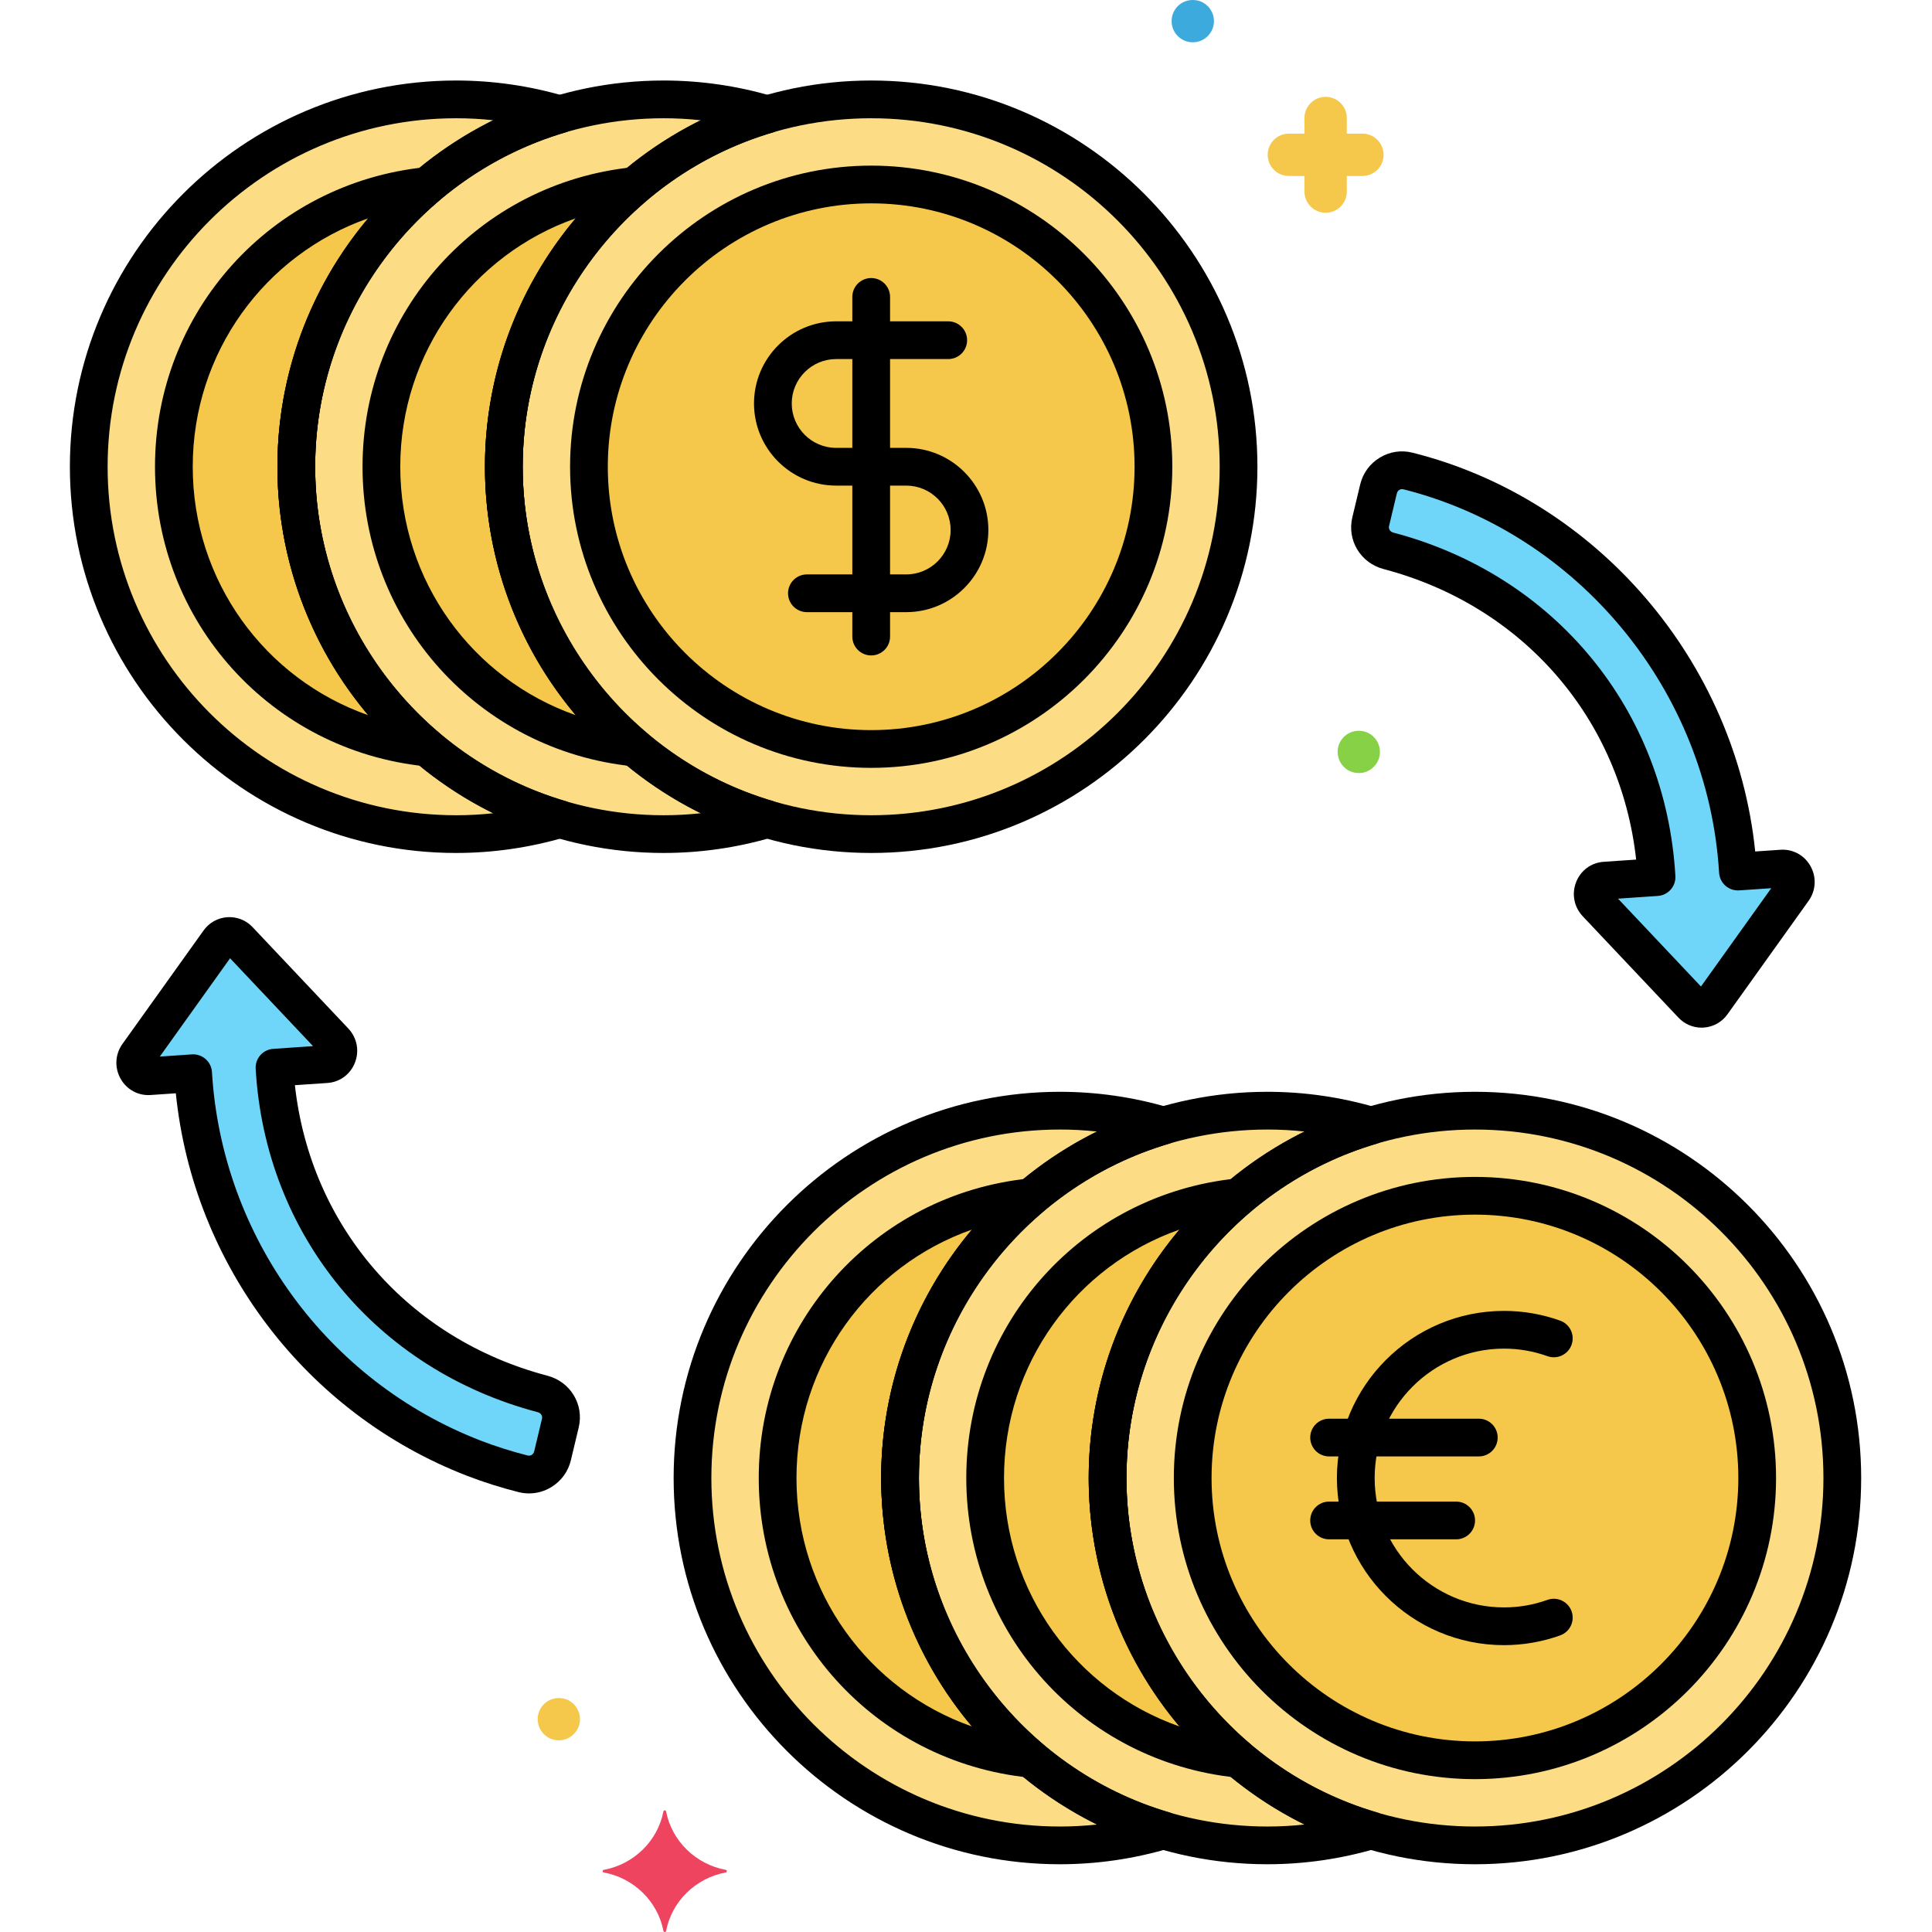 <svg enable-background="new 0 0 256 256" height="512" viewBox="0 0 256 256" width="512" xmlns="http://www.w3.org/2000/svg"><path d="m236.098 115.09-5.815.396c-1.506-25.148-19.335-46.951-43.728-53.081-1.729-.434-3.479.645-3.893 2.378l-1.038 4.343c-.409 1.712.644 3.409 2.346 3.858 18.576 4.893 34.225 20.634 35.531 43.237l-6.845.467c-1.467.1-2.143 1.919-1.116 3.006l12.692 13.439c.738.781 2.005.695 2.63-.179l10.751-15.037c.868-1.216-.048-2.926-1.515-2.827z" fill="#70d6f9"/><path d="m19.776 142.601 5.815-.396c1.353 22.589 15.931 42.795 37.207 51.016 2.146.829 4.324 1.512 6.521 2.064 1.729.434 3.479-.645 3.893-2.378l1.038-4.343c.409-1.712-.644-3.409-2.346-3.858-18.576-4.893-34.225-20.634-35.53-43.237l6.845-.467c1.467-.1 2.143-1.919 1.116-3.006l-12.692-13.439c-.738-.781-2.005-.695-2.63.179l-10.751 15.037c-.869 1.218.047 2.928 1.514 2.828z" fill="#70d6f9"/><g fill="#fcdd86"><circle cx="115.437" cy="61.846" r="48.677"/><path d="m66.76 61.846c0-22.066 14.763-40.738 34.927-46.687-4.363-1.287-8.975-1.99-13.75-1.99-26.841 0-48.677 21.837-48.677 48.677 0 26.841 21.837 48.677 48.677 48.677 4.775 0 9.387-.703 13.75-1.99-20.164-5.949-34.927-24.621-34.927-46.687z"/><path d="m39.26 61.846c0-22.065 14.763-40.738 34.927-46.687-4.363-1.287-8.975-1.99-13.75-1.99-26.841 0-48.677 21.837-48.677 48.677 0 26.841 21.837 48.677 48.677 48.677 4.775 0 9.387-.703 13.75-1.99-20.164-5.949-34.927-24.621-34.927-46.687z"/><circle cx="195.437" cy="195.846" r="48.677"/><path d="m146.76 195.846c0-22.066 14.763-40.738 34.927-46.687-4.363-1.287-8.975-1.99-13.75-1.99-26.841 0-48.677 21.837-48.677 48.677 0 26.841 21.837 48.677 48.677 48.677 4.775 0 9.387-.703 13.75-1.99-20.164-5.949-34.927-24.621-34.927-46.687z"/><path d="m119.26 195.846c0-22.065 14.763-40.738 34.927-46.687-4.363-1.287-8.975-1.99-13.75-1.99-26.841 0-48.677 21.837-48.677 48.677 0 26.841 21.837 48.677 48.677 48.677 4.775 0 9.387-.703 13.75-1.99-20.164-5.949-34.927-24.621-34.927-46.687z"/></g><circle cx="115.437" cy="61.846" fill="#f5c84c" r="37.4"/><path d="m66.76 61.846c0-14.909 6.744-28.267 17.334-37.203-18.824 1.931-33.556 17.878-33.556 37.203s14.732 35.272 33.555 37.203c-10.589-8.936-17.333-22.294-17.333-37.203z" fill="#f5c84c"/><path d="m39.26 61.846c0-14.909 6.744-28.266 17.334-37.203-18.824 1.931-33.556 17.878-33.556 37.203s14.732 35.272 33.556 37.203c-10.59-8.936-17.334-22.294-17.334-37.203z" fill="#f5c84c"/><circle cx="195.437" cy="195.846" fill="#f5c84c" r="37.4"/><path d="m146.76 195.846c0-14.909 6.744-28.267 17.334-37.203-18.823 1.931-33.556 17.878-33.556 37.203s14.733 35.272 33.556 37.203c-10.59-8.936-17.334-22.294-17.334-37.203z" fill="#f5c84c"/><path d="m119.26 195.846c0-14.909 6.744-28.266 17.334-37.203-18.823 1.931-33.556 17.878-33.556 37.203s14.733 35.272 33.556 37.203c-10.59-8.936-17.334-22.294-17.334-37.203z" fill="#f5c84c"/><path d="m180.601 96.883c-1.867-.337-3.355 1.068-3.355 2.749 0 1.295.916 2.496 2.255 2.749 1.129.21 2.17-.194 2.883-1.189 1.129-1.752.088-3.955-1.783-4.309z" fill="#87d147"/><path d="m158.601.05c-1.851-.334-3.355 1.05-3.355 2.749 0 1.529 1.233 2.805 2.805 2.805 1.59 0 2.805-1.305 2.805-2.805-.001-1.334-.961-2.504-2.255-2.749z" fill="#3caadc"/><path d="m74.601 225.05c-1.821-.329-3.355 1.019-3.355 2.749 0 1.482 1.185 2.805 2.805 2.805 1.508 0 2.805-1.249 2.805-2.805-.001-1.349-.977-2.507-2.255-2.749z" fill="#f5c84c"/><path d="m96.164 247.766c-3.995-.744-7.144-3.829-7.904-7.743-.038-.197-.313-.197-.351 0-.76 3.914-3.908 6.999-7.904 7.743-.201.037-.201.306 0 .344 3.995.744 7.144 3.829 7.904 7.743.038.197.313.197.351 0 .76-3.914 3.908-6.999 7.904-7.743.201-.038.201-.307 0-.344z" fill="#ef4460"/><path d="m180.529 17.707h-2.07v-2.07c0-1.549-1.256-2.805-2.805-2.805s-2.805 1.256-2.805 2.805v2.07h-2.069c-1.549 0-2.805 1.256-2.805 2.805s1.256 2.805 2.805 2.805h2.069v2.07c0 1.549 1.256 2.805 2.805 2.805s2.805-1.256 2.805-2.805v-2.07h2.07c1.549 0 2.805-1.256 2.805-2.805-.001-1.549-1.256-2.805-2.805-2.805z" fill="#f5c84c"/><path d="m225.468 136.169c-1.154 0-2.254-.472-3.055-1.318l-12.691-13.439c-1.155-1.224-1.491-2.96-.876-4.531.604-1.545 2-2.574 3.641-2.686l4.312-.294c-2.056-18.659-14.964-33.625-33.466-38.498-3.049-.804-4.867-3.814-4.141-6.856l1.038-4.343c.358-1.5 1.282-2.767 2.602-3.566 1.312-.795 2.85-1.027 4.333-.655 24.475 6.149 42.833 27.673 45.41 52.843l3.352-.228c1.641-.11 3.164.718 3.972 2.166.822 1.474.726 3.24-.254 4.609l-10.751 15.036c-.733 1.026-1.877 1.665-3.136 1.751-.097.005-.194.009-.29.009zm-11.074-17.093 10.993 11.641 9.313-13.025-4.247.289c-.669.044-1.32-.178-1.821-.617-.5-.44-.805-1.062-.844-1.728-1.443-24.086-18.649-44.978-41.842-50.805-.227-.057-.41.014-.521.081-.098.06-.27.196-.331.453l-1.038 4.343c-.09.377.151.754.551.858 21.442 5.647 36.119 23.512 37.391 45.511.079 1.368-.959 2.546-2.326 2.639zm21.875-1.491h-.004zm-.171-2.494h.01z"/><path d="m70.102 197.884c-.464 0-.931-.057-1.392-.173-2.339-.588-4.631-1.314-6.813-2.157-21.363-8.255-36.29-27.976-38.599-50.687l-3.352.229s0 0-.001 0c-1.64.11-3.162-.721-3.971-2.169-.821-1.474-.724-3.239.255-4.607l10.751-15.036c.733-1.026 1.876-1.664 3.135-1.75 1.254-.088 2.478.39 3.346 1.309l12.691 13.439c1.155 1.223 1.491 2.958.876 4.53-.604 1.546-1.999 2.575-3.641 2.687l-4.312.294c2.055 18.658 14.963 33.624 33.465 38.497 3.049.805 4.867 3.816 4.141 6.857l-1.038 4.343c-.358 1.5-1.282 2.767-2.602 3.566-.902.548-1.913.828-2.939.828zm-44.511-58.179c.605 0 1.193.22 1.651.623.5.44.805 1.062.844 1.728 1.308 21.812 15.286 40.979 35.613 48.834 1.992.771 4.089 1.434 6.229 1.972.228.057.409-.013.521-.081.098-.059.27-.196.331-.453l1.038-4.343c.09-.377-.152-.755-.552-.86-21.441-5.646-36.117-23.511-37.389-45.509-.079-1.369.959-2.546 2.326-2.639l5.276-.36-10.993-11.642-9.311 13.025 4.246-.289c.057-.004.113-.006.17-.006zm-5.815 2.897h.01zm-.165-2.495c-.002 0-.003 0-.004 0z"/><path d="m120.08 81.113h-13.16c-1.381 0-2.5-1.119-2.5-2.5s1.119-2.5 2.5-2.5h13.16c3.244 0 5.884-2.64 5.884-5.884s-2.64-5.884-5.884-5.884h-9.286c-6.001 0-10.884-4.882-10.884-10.883s4.883-10.884 10.884-10.884h14.852c1.381 0 2.5 1.119 2.5 2.5s-1.119 2.5-2.5 2.5h-14.852c-3.244 0-5.884 2.639-5.884 5.883s2.64 5.884 5.884 5.884h9.286c6.001 0 10.884 4.883 10.884 10.884s-4.883 10.884-10.884 10.884z"/><path d="m115.438 86.849c-1.381 0-2.5-1.119-2.5-2.5v-45.006c0-1.381 1.119-2.5 2.5-2.5s2.5 1.119 2.5 2.5v45.006c0 1.38-1.12 2.5-2.5 2.5z"/><path d="m115.438 113.023c-28.22 0-51.178-22.958-51.178-51.178 0-28.219 22.958-51.177 51.178-51.177 28.219 0 51.177 22.958 51.177 51.177-.001 28.22-22.959 51.178-51.177 51.178zm0-97.354c-25.463 0-46.178 20.715-46.178 46.177 0 25.463 20.715 46.178 46.178 46.178 25.462 0 46.177-20.715 46.177-46.178-.001-25.462-20.716-46.177-46.177-46.177z"/><path d="m87.938 113.023c-28.22 0-51.178-22.958-51.178-51.178 0-28.219 22.958-51.177 51.178-51.177 4.886 0 9.75.704 14.457 2.093 1.063.313 1.793 1.289 1.793 2.397s-.729 2.084-1.793 2.397c-19.509 5.757-33.135 23.97-33.135 44.291s13.626 38.534 33.135 44.29c1.063.313 1.793 1.289 1.793 2.397s-.729 2.084-1.793 2.397c-4.707 1.389-9.572 2.093-14.457 2.093zm0-97.354c-25.463 0-46.178 20.715-46.178 46.177 0 25.463 20.715 46.178 46.178 46.178 1.65 0 3.298-.089 4.937-.267-17.197-8.508-28.615-26.325-28.615-45.911 0-19.585 11.418-37.402 28.614-45.91-1.639-.178-3.286-.267-4.936-.267z"/><path d="m60.438 113.023c-28.22 0-51.178-22.958-51.178-51.178 0-28.219 22.958-51.177 51.178-51.177 4.886 0 9.75.704 14.456 2.093 1.063.313 1.793 1.289 1.793 2.397s-.729 2.084-1.793 2.397c-19.509 5.757-33.134 23.97-33.134 44.291s13.626 38.533 33.135 44.29c1.063.313 1.793 1.289 1.793 2.397s-.729 2.084-1.793 2.397c-4.707 1.389-9.571 2.093-14.457 2.093zm0-97.354c-25.463 0-46.178 20.715-46.178 46.177 0 25.463 20.715 46.178 46.178 46.178 1.65 0 3.298-.089 4.937-.267-17.197-8.508-28.615-26.325-28.615-45.911 0-19.585 11.418-37.402 28.614-45.91-1.639-.178-3.286-.267-4.936-.267z"/><path d="m195.438 247.023c-28.22 0-51.178-22.958-51.178-51.178 0-28.219 22.958-51.177 51.178-51.177 28.219 0 51.177 22.958 51.177 51.177-.001 28.22-22.959 51.178-51.177 51.178zm0-97.354c-25.463 0-46.178 20.715-46.178 46.177 0 25.463 20.715 46.178 46.178 46.178 25.462 0 46.177-20.715 46.177-46.178-.001-25.462-20.716-46.177-46.177-46.177z"/><path d="m167.938 247.023c-28.22 0-51.178-22.958-51.178-51.178 0-28.219 22.958-51.177 51.178-51.177 4.886 0 9.75.704 14.457 2.093 1.063.313 1.793 1.289 1.793 2.397s-.729 2.084-1.793 2.397c-19.509 5.756-33.135 23.969-33.135 44.289 0 20.321 13.626 38.534 33.135 44.29 1.063.313 1.793 1.289 1.793 2.397s-.729 2.084-1.793 2.397c-4.707 1.391-9.572 2.095-14.457 2.095zm0-97.354c-25.463 0-46.178 20.715-46.178 46.177 0 25.463 20.715 46.178 46.178 46.178 1.65 0 3.298-.089 4.937-.267-17.196-8.508-28.614-26.325-28.614-45.911 0-19.585 11.418-37.402 28.614-45.91-1.64-.178-3.287-.267-4.937-.267z"/><path d="m140.438 247.023c-28.22 0-51.178-22.958-51.178-51.178 0-28.219 22.958-51.177 51.178-51.177 4.886 0 9.75.704 14.456 2.093 1.063.313 1.793 1.289 1.793 2.397s-.729 2.084-1.793 2.397c-19.509 5.756-33.134 23.969-33.134 44.289 0 20.321 13.626 38.533 33.135 44.29 1.063.313 1.793 1.289 1.793 2.397s-.729 2.084-1.793 2.397c-4.707 1.391-9.571 2.095-14.457 2.095zm0-97.354c-25.463 0-46.178 20.715-46.178 46.177 0 25.463 20.715 46.178 46.178 46.178 1.65 0 3.298-.089 4.937-.267-17.196-8.508-28.614-26.325-28.614-45.911 0-19.585 11.418-37.402 28.614-45.91-1.64-.178-3.287-.267-4.937-.267z"/><path d="m199.293 217.991c-12.211 0-22.145-9.935-22.145-22.146s9.934-22.145 22.145-22.145c2.54 0 5.043.435 7.438 1.292 1.3.465 1.977 1.896 1.511 3.196-.465 1.3-1.896 1.976-3.196 1.511-1.853-.663-3.787-.999-5.752-.999-9.453 0-17.145 7.691-17.145 17.145s7.691 17.146 17.145 17.146c1.965 0 3.899-.336 5.752-.999 1.3-.467 2.731.211 3.196 1.511.466 1.3-.211 2.731-1.511 3.196-2.395.858-4.898 1.292-7.438 1.292z"/><path d="m195.95 192.984h-19.838c-1.381 0-2.5-1.119-2.5-2.5s1.119-2.5 2.5-2.5h19.838c1.381 0 2.5 1.119 2.5 2.5s-1.119 2.5-2.5 2.5z"/><path d="m192.95 203.969h-16.838c-1.381 0-2.5-1.119-2.5-2.5s1.119-2.5 2.5-2.5h16.838c1.381 0 2.5 1.119 2.5 2.5s-1.119 2.5-2.5 2.5z"/><path d="m115.438 101.745c-22.001 0-39.9-17.898-39.9-39.899s17.899-39.899 39.9-39.899 39.899 17.898 39.899 39.899-17.899 39.899-39.899 39.899zm0-74.799c-19.244 0-34.9 15.656-34.9 34.899s15.656 34.899 34.9 34.899c19.243 0 34.899-15.656 34.899-34.899s-15.656-34.899-34.899-34.899z"/><path d="m84.095 101.549c-.085 0-.17-.004-.256-.013-20.41-2.094-35.802-19.157-35.802-39.69s15.392-37.596 35.802-39.69c1.092-.111 2.127.5 2.556 1.51s.149 2.181-.688 2.889c-10.453 8.818-16.447 21.681-16.447 35.291 0 13.608 5.994 26.473 16.446 35.293.838.707 1.117 1.878.688 2.888-.394.929-1.305 1.522-2.299 1.522zm-7.806-72.623c-13.691 4.804-23.252 17.784-23.252 32.92 0 15.137 9.561 28.117 23.253 32.921-7.724-9.164-12.03-20.773-12.03-32.921s4.305-23.756 12.029-32.92z"/><path d="m56.595 101.549c-.085 0-.17-.004-.256-.013-20.41-2.094-35.802-19.157-35.802-39.69s15.392-37.596 35.802-39.69c1.094-.111 2.127.5 2.556 1.51s.149 2.181-.688 2.888c-10.453 8.82-16.447 21.683-16.447 35.292s5.994 26.473 16.446 35.293c.838.707 1.117 1.878.688 2.888-.394.929-1.305 1.522-2.299 1.522zm-7.805-72.623c-13.692 4.804-23.253 17.784-23.253 32.92 0 15.137 9.561 28.117 23.253 32.921-7.724-9.164-12.03-20.773-12.03-32.921 0-12.147 4.306-23.756 12.03-32.92z"/><path d="m195.438 235.745c-22.001 0-39.9-17.898-39.9-39.899s17.899-39.899 39.9-39.899 39.899 17.898 39.899 39.899-17.899 39.899-39.899 39.899zm0-74.799c-19.244 0-34.9 15.656-34.9 34.899s15.656 34.899 34.9 34.899c19.243 0 34.899-15.656 34.899-34.899s-15.656-34.899-34.899-34.899z"/><path d="m164.095 235.549c-.085 0-.17-.004-.256-.013-20.41-2.094-35.802-19.157-35.802-39.69s15.392-37.596 35.802-39.689c1.095-.116 2.127.501 2.556 1.51.429 1.01.149 2.181-.688 2.889-10.452 8.818-16.446 21.682-16.446 35.291 0 13.608 5.994 26.473 16.446 35.293.838.707 1.117 1.878.688 2.888-.395.928-1.306 1.521-2.3 1.521zm-7.806-72.623c-13.691 4.804-23.252 17.784-23.252 32.92 0 15.137 9.561 28.117 23.253 32.921-7.724-9.164-12.03-20.773-12.03-32.921s4.305-23.756 12.029-32.92z"/><path d="m136.595 235.549c-.085 0-.17-.004-.256-.013-20.41-2.094-35.802-19.157-35.802-39.69s15.392-37.596 35.802-39.689c1.09-.116 2.128.501 2.556 1.51.429 1.01.149 2.181-.688 2.888-10.452 8.82-16.446 21.684-16.446 35.292s5.994 26.473 16.446 35.293c.838.707 1.117 1.878.688 2.888-.395.928-1.306 1.521-2.3 1.521zm-7.805-72.623c-13.692 4.804-23.253 17.784-23.253 32.92 0 15.137 9.561 28.117 23.253 32.921-7.724-9.164-12.03-20.773-12.03-32.921 0-12.147 4.306-23.756 12.03-32.92z"/></svg>